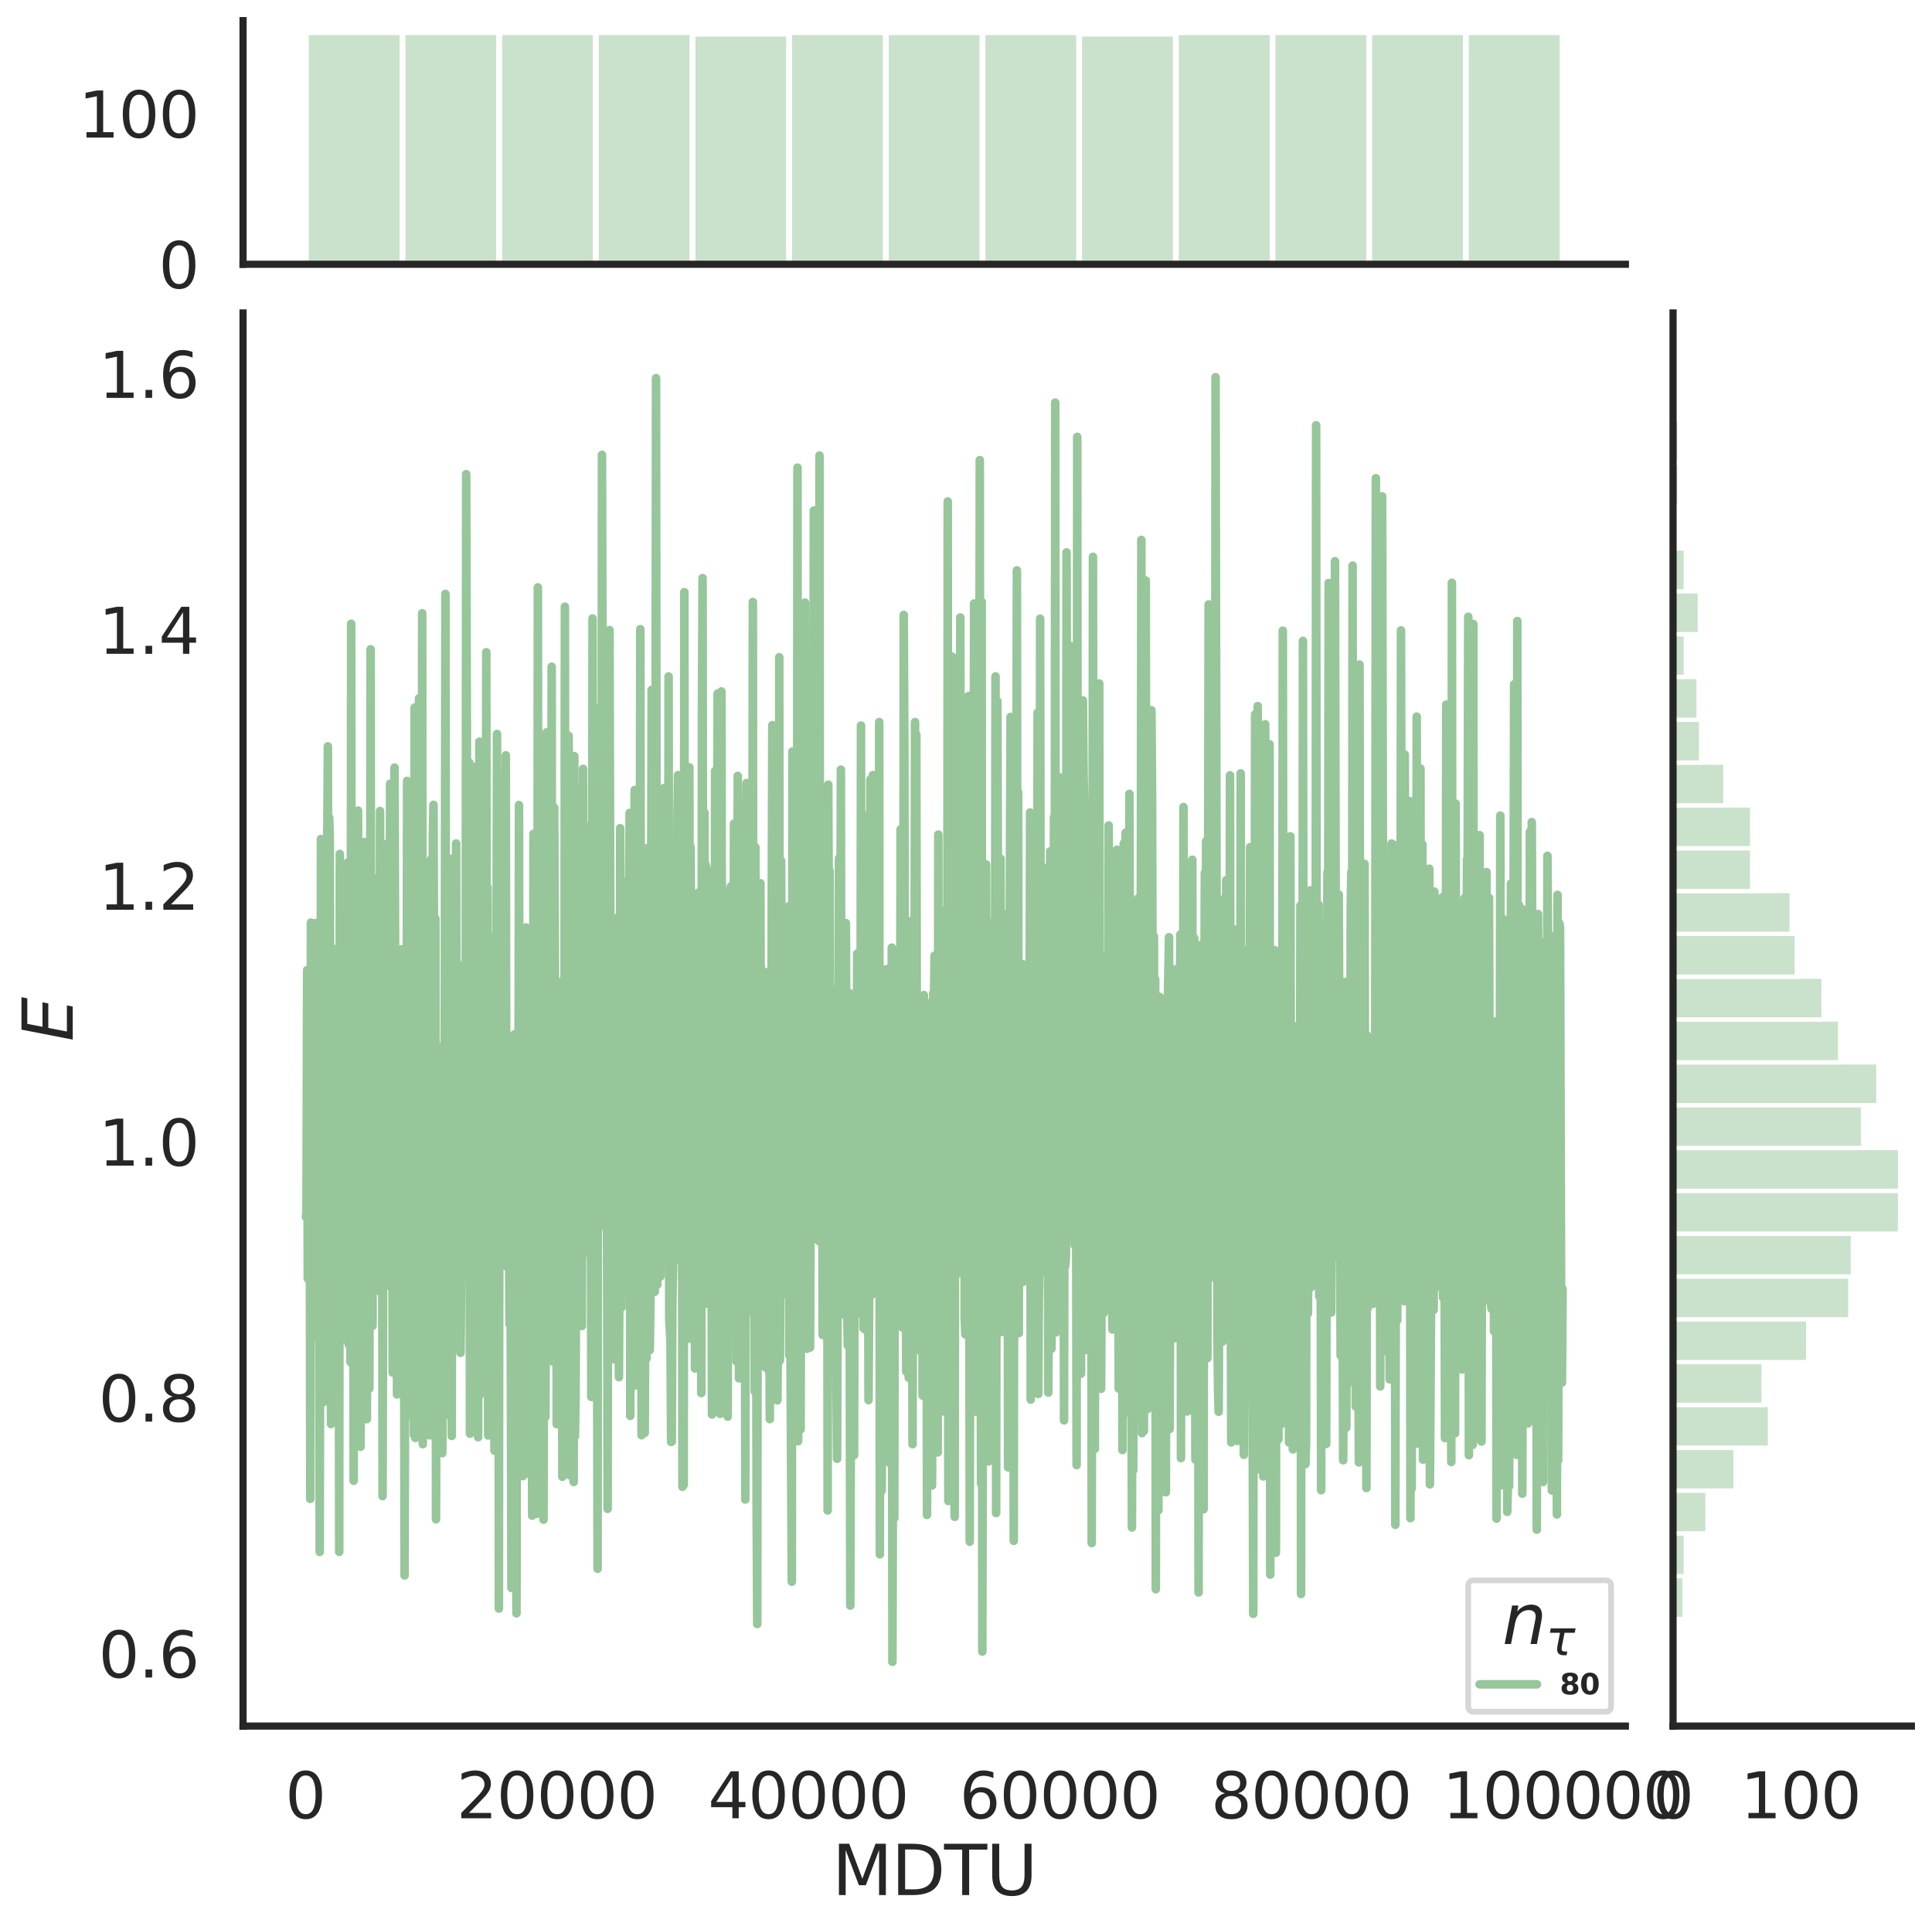 <?xml version="1.0" encoding="utf-8" standalone="no"?>
<!DOCTYPE svg PUBLIC "-//W3C//DTD SVG 1.1//EN"
  "http://www.w3.org/Graphics/SVG/1.1/DTD/svg11.dtd">
<svg height="674.159pt" version="1.1" viewBox="0 0 674.984 674.159" width="674.984pt" xmlns="http://www.w3.org/2000/svg" xmlns:xlink="http://www.w3.org/1999/xlink">
 <defs>
  <style type="text/css">*{stroke-linecap:butt;stroke-linejoin:round;}</style>
 </defs>
 <g id="figure_1">
  <g id="patch_1">
   <path d="M 0 674.159 
L 674.984 674.159 
L 674.984 0 
L 0 0 
z
" style="fill:#ffffff;"/>
  </g>
  <g id="axes_1">
   <g id="patch_2">
    <path d="M 84.914 602.94 
L 567.864 602.94 
L 567.864 109.327 
L 84.914 109.327 
z
" style="fill:none;"/>
   </g>
   <g id="matplotlib.axis_1">
    <g id="xtick_1">
     <g id="text_1">
      <!-- 0 -->
      <g style="fill:#262626;" transform="translate(99.648 635.157)scale(0.22 -0.22)">
       <defs>
        <path d="M 2034 4250 
Q 1547 4250 1301 3770 
Q 1056 3291 1056 2328 
Q 1056 1369 1301 889 
Q 1547 409 2034 409 
Q 2525 409 2770 889 
Q 3016 1369 3016 2328 
Q 3016 3291 2770 3770 
Q 2525 4250 2034 4250 
z
M 2034 4750 
Q 2819 4750 3233 4129 
Q 3647 3509 3647 2328 
Q 3647 1150 3233 529 
Q 2819 -91 2034 -91 
Q 1250 -91 836 529 
Q 422 1150 422 2328 
Q 422 3509 836 4129 
Q 1250 4750 2034 4750 
z
" id="DejaVuSans-30" transform="scale(0.016)"/>
       </defs>
       <use xlink:href="#DejaVuSans-30"/>
      </g>
     </g>
    </g>
    <g id="xtick_2">
     <g id="text_2">
      <!-- 20000 -->
      <g style="fill:#262626;" transform="translate(159.506 635.157)scale(0.22 -0.22)">
       <defs>
        <path d="M 1228 531 
L 3431 531 
L 3431 0 
L 469 0 
L 469 531 
Q 828 903 1448 1529 
Q 2069 2156 2228 2338 
Q 2531 2678 2651 2914 
Q 2772 3150 2772 3378 
Q 2772 3750 2511 3984 
Q 2250 4219 1831 4219 
Q 1534 4219 1204 4116 
Q 875 4013 500 3803 
L 500 4441 
Q 881 4594 1212 4672 
Q 1544 4750 1819 4750 
Q 2544 4750 2975 4387 
Q 3406 4025 3406 3419 
Q 3406 3131 3298 2873 
Q 3191 2616 2906 2266 
Q 2828 2175 2409 1742 
Q 1991 1309 1228 531 
z
" id="DejaVuSans-32" transform="scale(0.016)"/>
       </defs>
       <use xlink:href="#DejaVuSans-32"/>
       <use x="63.623" xlink:href="#DejaVuSans-30"/>
       <use x="127.246" xlink:href="#DejaVuSans-30"/>
       <use x="190.869" xlink:href="#DejaVuSans-30"/>
       <use x="254.492" xlink:href="#DejaVuSans-30"/>
      </g>
     </g>
    </g>
    <g id="xtick_3">
     <g id="text_3">
      <!-- 40000 -->
      <g style="fill:#262626;" transform="translate(247.359 635.157)scale(0.22 -0.22)">
       <defs>
        <path d="M 2419 4116 
L 825 1625 
L 2419 1625 
L 2419 4116 
z
M 2253 4666 
L 3047 4666 
L 3047 1625 
L 3713 1625 
L 3713 1100 
L 3047 1100 
L 3047 0 
L 2419 0 
L 2419 1100 
L 313 1100 
L 313 1709 
L 2253 4666 
z
" id="DejaVuSans-34" transform="scale(0.016)"/>
       </defs>
       <use xlink:href="#DejaVuSans-34"/>
       <use x="63.623" xlink:href="#DejaVuSans-30"/>
       <use x="127.246" xlink:href="#DejaVuSans-30"/>
       <use x="190.869" xlink:href="#DejaVuSans-30"/>
       <use x="254.492" xlink:href="#DejaVuSans-30"/>
      </g>
     </g>
    </g>
    <g id="xtick_4">
     <g id="text_4">
      <!-- 60000 -->
      <g style="fill:#262626;" transform="translate(335.212 635.157)scale(0.22 -0.22)">
       <defs>
        <path d="M 2113 2584 
Q 1688 2584 1439 2293 
Q 1191 2003 1191 1497 
Q 1191 994 1439 701 
Q 1688 409 2113 409 
Q 2538 409 2786 701 
Q 3034 994 3034 1497 
Q 3034 2003 2786 2293 
Q 2538 2584 2113 2584 
z
M 3366 4563 
L 3366 3988 
Q 3128 4100 2886 4159 
Q 2644 4219 2406 4219 
Q 1781 4219 1451 3797 
Q 1122 3375 1075 2522 
Q 1259 2794 1537 2939 
Q 1816 3084 2150 3084 
Q 2853 3084 3261 2657 
Q 3669 2231 3669 1497 
Q 3669 778 3244 343 
Q 2819 -91 2113 -91 
Q 1303 -91 875 529 
Q 447 1150 447 2328 
Q 447 3434 972 4092 
Q 1497 4750 2381 4750 
Q 2619 4750 2861 4703 
Q 3103 4656 3366 4563 
z
" id="DejaVuSans-36" transform="scale(0.016)"/>
       </defs>
       <use xlink:href="#DejaVuSans-36"/>
       <use x="63.623" xlink:href="#DejaVuSans-30"/>
       <use x="127.246" xlink:href="#DejaVuSans-30"/>
       <use x="190.869" xlink:href="#DejaVuSans-30"/>
       <use x="254.492" xlink:href="#DejaVuSans-30"/>
      </g>
     </g>
    </g>
    <g id="xtick_5">
     <g id="text_5">
      <!-- 80000 -->
      <g style="fill:#262626;" transform="translate(423.065 635.157)scale(0.22 -0.22)">
       <defs>
        <path d="M 2034 2216 
Q 1584 2216 1326 1975 
Q 1069 1734 1069 1313 
Q 1069 891 1326 650 
Q 1584 409 2034 409 
Q 2484 409 2743 651 
Q 3003 894 3003 1313 
Q 3003 1734 2745 1975 
Q 2488 2216 2034 2216 
z
M 1403 2484 
Q 997 2584 770 2862 
Q 544 3141 544 3541 
Q 544 4100 942 4425 
Q 1341 4750 2034 4750 
Q 2731 4750 3128 4425 
Q 3525 4100 3525 3541 
Q 3525 3141 3298 2862 
Q 3072 2584 2669 2484 
Q 3125 2378 3379 2068 
Q 3634 1759 3634 1313 
Q 3634 634 3220 271 
Q 2806 -91 2034 -91 
Q 1263 -91 848 271 
Q 434 634 434 1313 
Q 434 1759 690 2068 
Q 947 2378 1403 2484 
z
M 1172 3481 
Q 1172 3119 1398 2916 
Q 1625 2713 2034 2713 
Q 2441 2713 2670 2916 
Q 2900 3119 2900 3481 
Q 2900 3844 2670 4047 
Q 2441 4250 2034 4250 
Q 1625 4250 1398 4047 
Q 1172 3844 1172 3481 
z
" id="DejaVuSans-38" transform="scale(0.016)"/>
       </defs>
       <use xlink:href="#DejaVuSans-38"/>
       <use x="63.623" xlink:href="#DejaVuSans-30"/>
       <use x="127.246" xlink:href="#DejaVuSans-30"/>
       <use x="190.869" xlink:href="#DejaVuSans-30"/>
       <use x="254.492" xlink:href="#DejaVuSans-30"/>
      </g>
     </g>
    </g>
    <g id="xtick_6">
     <g id="text_6">
      <!-- 100000 -->
      <g style="fill:#262626;" transform="translate(503.919 635.157)scale(0.22 -0.22)">
       <defs>
        <path d="M 794 531 
L 1825 531 
L 1825 4091 
L 703 3866 
L 703 4441 
L 1819 4666 
L 2450 4666 
L 2450 531 
L 3481 531 
L 3481 0 
L 794 0 
L 794 531 
z
" id="DejaVuSans-31" transform="scale(0.016)"/>
       </defs>
       <use xlink:href="#DejaVuSans-31"/>
       <use x="63.623" xlink:href="#DejaVuSans-30"/>
       <use x="127.246" xlink:href="#DejaVuSans-30"/>
       <use x="190.869" xlink:href="#DejaVuSans-30"/>
       <use x="254.492" xlink:href="#DejaVuSans-30"/>
       <use x="318.115" xlink:href="#DejaVuSans-30"/>
      </g>
     </g>
    </g>
    <g id="text_7">
     <!-- MDTU -->
     <g style="fill:#262626;" transform="translate(290.683 661.968)scale(0.24 -0.24)">
      <defs>
       <path d="M 628 4666 
L 1569 4666 
L 2759 1491 
L 3956 4666 
L 4897 4666 
L 4897 0 
L 4281 0 
L 4281 4097 
L 3078 897 
L 2444 897 
L 1241 4097 
L 1241 0 
L 628 0 
L 628 4666 
z
" id="DejaVuSans-4d" transform="scale(0.016)"/>
       <path d="M 1259 4147 
L 1259 519 
L 2022 519 
Q 2988 519 3436 956 
Q 3884 1394 3884 2338 
Q 3884 3275 3436 3711 
Q 2988 4147 2022 4147 
L 1259 4147 
z
M 628 4666 
L 1925 4666 
Q 3281 4666 3915 4102 
Q 4550 3538 4550 2338 
Q 4550 1131 3912 565 
Q 3275 0 1925 0 
L 628 0 
L 628 4666 
z
" id="DejaVuSans-44" transform="scale(0.016)"/>
       <path d="M -19 4666 
L 3928 4666 
L 3928 4134 
L 2272 4134 
L 2272 0 
L 1638 0 
L 1638 4134 
L -19 4134 
L -19 4666 
z
" id="DejaVuSans-54" transform="scale(0.016)"/>
       <path d="M 556 4666 
L 1191 4666 
L 1191 1831 
Q 1191 1081 1462 751 
Q 1734 422 2344 422 
Q 2950 422 3222 751 
Q 3494 1081 3494 1831 
L 3494 4666 
L 4128 4666 
L 4128 1753 
Q 4128 841 3676 375 
Q 3225 -91 2344 -91 
Q 1459 -91 1007 375 
Q 556 841 556 1753 
L 556 4666 
z
" id="DejaVuSans-55" transform="scale(0.016)"/>
      </defs>
      <use xlink:href="#DejaVuSans-4d"/>
      <use x="86.279" xlink:href="#DejaVuSans-44"/>
      <use x="163.281" xlink:href="#DejaVuSans-54"/>
      <use x="224.365" xlink:href="#DejaVuSans-55"/>
     </g>
    </g>
   </g>
   <g id="matplotlib.axis_2">
    <g id="ytick_1">
     <g id="text_8">
      <!-- 0.6 -->
      <g style="fill:#262626;" transform="translate(34.428 585.978)scale(0.22 -0.22)">
       <defs>
        <path d="M 684 794 
L 1344 794 
L 1344 0 
L 684 0 
L 684 794 
z
" id="DejaVuSans-2e" transform="scale(0.016)"/>
       </defs>
       <use xlink:href="#DejaVuSans-30"/>
       <use x="63.623" xlink:href="#DejaVuSans-2e"/>
       <use x="95.41" xlink:href="#DejaVuSans-36"/>
      </g>
     </g>
    </g>
    <g id="ytick_2">
     <g id="text_9">
      <!-- 0.8 -->
      <g style="fill:#262626;" transform="translate(34.428 496.58)scale(0.22 -0.22)">
       <use xlink:href="#DejaVuSans-30"/>
       <use x="63.623" xlink:href="#DejaVuSans-2e"/>
       <use x="95.41" xlink:href="#DejaVuSans-38"/>
      </g>
     </g>
    </g>
    <g id="ytick_3">
     <g id="text_10">
      <!-- 1.0 -->
      <g style="fill:#262626;" transform="translate(34.428 407.182)scale(0.22 -0.22)">
       <use xlink:href="#DejaVuSans-31"/>
       <use x="63.623" xlink:href="#DejaVuSans-2e"/>
       <use x="95.41" xlink:href="#DejaVuSans-30"/>
      </g>
     </g>
    </g>
    <g id="ytick_4">
     <g id="text_11">
      <!-- 1.2 -->
      <g style="fill:#262626;" transform="translate(34.428 317.783)scale(0.22 -0.22)">
       <use xlink:href="#DejaVuSans-31"/>
       <use x="63.623" xlink:href="#DejaVuSans-2e"/>
       <use x="95.41" xlink:href="#DejaVuSans-32"/>
      </g>
     </g>
    </g>
    <g id="ytick_5">
     <g id="text_12">
      <!-- 1.4 -->
      <g style="fill:#262626;" transform="translate(34.428 228.385)scale(0.22 -0.22)">
       <use xlink:href="#DejaVuSans-31"/>
       <use x="63.623" xlink:href="#DejaVuSans-2e"/>
       <use x="95.41" xlink:href="#DejaVuSans-34"/>
      </g>
     </g>
    </g>
    <g id="ytick_6">
     <g id="text_13">
      <!-- 1.6 -->
      <g style="fill:#262626;" transform="translate(34.428 138.987)scale(0.22 -0.22)">
       <use xlink:href="#DejaVuSans-31"/>
       <use x="63.623" xlink:href="#DejaVuSans-2e"/>
       <use x="95.41" xlink:href="#DejaVuSans-36"/>
      </g>
     </g>
    </g>
    <g id="text_14">
     <!-- $E$ -->
     <g style="fill:#262626;" transform="translate(25.436 363.813)rotate(-90)scale(0.24 -0.24)">
      <defs>
       <path d="M 1081 4666 
L 4031 4666 
L 3928 4134 
L 1606 4134 
L 1338 2753 
L 3566 2753 
L 3463 2222 
L 1234 2222 
L 909 531 
L 3284 531 
L 3181 0 
L 172 0 
L 1081 4666 
z
" id="DejaVuSans-Oblique-45" transform="scale(0.016)"/>
      </defs>
      <use transform="translate(0 0.094)" xlink:href="#DejaVuSans-Oblique-45"/>
     </g>
    </g>
   </g>
   <g id="line2d_1">
    <path clip-path="url(#p0e2cdcb3ed)" d="M 106.867 425.033 
L 107.086 423.749 
L 107.306 338.872 
L 107.526 446.632 
L 107.965 343.152 
L 108.184 378.968 
L 108.404 523.582 
L 108.624 322.29 
L 108.843 437.184 
L 109.063 363.847 
L 109.283 346.165 
L 109.722 457.72 
L 109.941 451.064 
L 110.161 322.468 
L 110.6 429.843 
L 111.04 467.464 
L 111.259 389.557 
L 111.479 413.693 
L 111.699 542.097 
L 112.138 293.074 
L 112.357 345.675 
L 112.577 323.265 
L 112.797 355.746 
L 113.016 306.993 
L 113.236 489.643 
L 113.456 297.191 
L 113.675 434.89 
L 113.895 380.963 
L 114.114 381.78 
L 114.334 294.916 
L 114.554 260.718 
L 114.773 430.031 
L 114.993 285.528 
L 115.213 292.347 
L 115.652 497.449 
L 116.091 331.206 
L 116.311 363.889 
L 116.53 364.499 
L 116.75 453.493 
L 116.97 367.222 
L 117.189 446.536 
L 117.409 336.846 
L 117.629 476.512 
L 117.848 368.262 
L 118.068 450.538 
L 118.288 352.078 
L 118.507 542.08 
L 118.727 298.296 
L 119.166 410.422 
L 119.386 404.761 
L 119.605 464.206 
L 119.825 381.735 
L 120.045 395.882 
L 120.264 451.046 
L 120.484 379.611 
L 120.703 467.812 
L 120.923 446.154 
L 121.143 315.094 
L 121.362 444.757 
L 121.582 301.223 
L 121.802 469.61 
L 122.241 374.227 
L 122.461 475.804 
L 122.68 217.897 
L 122.9 410.074 
L 123.119 383.606 
L 123.339 383.408 
L 123.559 517.238 
L 123.998 295.452 
L 124.218 467.145 
L 124.657 349.052 
L 124.876 298.579 
L 125.096 283.156 
L 125.316 421.663 
L 125.535 334.943 
L 125.755 385.36 
L 125.975 505.37 
L 126.194 446.956 
L 126.414 483.999 
L 126.634 452.787 
L 126.853 381.647 
L 127.073 407.682 
L 127.292 294.118 
L 127.512 439.44 
L 127.951 329.14 
L 128.171 495.72 
L 128.391 395.332 
L 128.61 356.808 
L 128.83 397.576 
L 129.049 485.053 
L 129.489 226.81 
L 129.708 418.056 
L 129.928 405.439 
L 130.148 463.138 
L 130.367 319.727 
L 130.587 320.798 
L 130.807 398.791 
L 131.026 388.551 
L 131.246 443.973 
L 131.465 441.031 
L 131.685 306.798 
L 131.905 416.28 
L 132.124 433.266 
L 132.344 417.739 
L 132.564 450.971 
L 132.783 283.286 
L 133.003 443.072 
L 133.222 336.934 
L 133.442 358.303 
L 133.662 522.602 
L 133.881 428.936 
L 134.321 351.382 
L 134.54 294.886 
L 134.98 438.445 
L 135.199 431.728 
L 135.419 338.577 
L 135.638 403.216 
L 135.858 355.415 
L 136.078 363.062 
L 136.297 273.773 
L 136.517 449.47 
L 136.956 293.989 
L 137.176 479.47 
L 137.615 314.061 
L 137.835 268.134 
L 138.274 413.235 
L 138.494 378.666 
L 138.713 487.109 
L 139.153 337.12 
L 139.372 413.89 
L 139.592 432.666 
L 140.031 341.646 
L 140.251 331.614 
L 140.47 426.251 
L 140.69 404.269 
L 140.91 350.589 
L 141.129 426.398 
L 141.349 550.324 
L 141.788 378.157 
L 142.008 438.944 
L 142.227 272.776 
L 142.447 494.397 
L 142.667 406.921 
L 143.106 331.368 
L 143.326 482.332 
L 143.765 309.55 
L 143.984 383.324 
L 144.424 430.739 
L 144.643 501.272 
L 144.863 247.17 
L 145.083 502.291 
L 145.302 325.777 
L 145.522 339.555 
L 145.742 401.162 
L 146.4 243.945 
L 146.62 403.221 
L 146.84 328.805 
L 147.279 475.187 
L 147.499 214.222 
L 147.718 504.48 
L 147.938 302.108 
L 148.157 314.502 
L 148.597 414.31 
L 148.816 418.771 
L 149.036 373.912 
L 149.256 458.804 
L 149.475 376.004 
L 149.695 356.935 
L 149.915 383.457 
L 150.134 501.378 
L 150.354 347.309 
L 150.573 300.143 
L 150.793 443.323 
L 151.013 476.891 
L 151.232 291.819 
L 151.452 281.138 
L 151.672 344.258 
L 151.891 456.612 
L 152.111 320.946 
L 152.331 530.719 
L 152.77 370.451 
L 152.989 389.602 
L 153.429 501.56 
L 153.868 365.761 
L 154.088 474.886 
L 154.307 387.665 
L 154.527 507.607 
L 154.966 401.502 
L 155.186 441.04 
L 155.405 356.5 
L 155.625 207.474 
L 155.845 424.858 
L 156.064 407.403 
L 156.284 419.892 
L 156.504 352.074 
L 156.723 366.782 
L 156.943 394.232 
L 157.162 494.536 
L 157.382 424.22 
L 157.602 300.014 
L 157.821 501.583 
L 158.041 320.847 
L 158.261 426.086 
L 158.48 407.91 
L 158.7 327.743 
L 158.919 356.443 
L 159.139 453.682 
L 159.359 294.661 
L 159.578 416.768 
L 159.798 402.158 
L 160.018 453.826 
L 160.237 370.175 
L 160.457 337.071 
L 160.677 463.462 
L 160.896 472.581 
L 161.335 423.643 
L 161.555 384.935 
L 161.775 402.841 
L 161.994 391.676 
L 162.214 397.726 
L 162.434 408.913 
L 162.653 412.677 
L 162.873 165.635 
L 163.312 337.662 
L 163.532 314.148 
L 163.751 366.522 
L 163.971 266.391 
L 164.191 500.816 
L 164.41 472.095 
L 164.63 417.97 
L 164.85 429.309 
L 165.069 476.491 
L 165.289 348.264 
L 165.508 347.436 
L 165.728 471.828 
L 166.167 356.263 
L 166.387 397.333 
L 166.607 352.344 
L 166.826 267.423 
L 167.046 502.028 
L 167.266 408.654 
L 167.485 259.09 
L 167.705 487.154 
L 167.924 359.976 
L 168.144 471.782 
L 168.364 377.831 
L 168.583 438.2 
L 169.023 370.804 
L 169.242 437.909 
L 169.462 288.488 
L 169.681 340.865 
L 169.901 227.831 
L 170.121 461.89 
L 170.34 309.905 
L 170.56 501.431 
L 170.78 391.494 
L 170.999 412.25 
L 171.219 327.081 
L 171.439 375.895 
L 171.658 328.198 
L 172.097 460.693 
L 172.317 336.617 
L 172.756 506.714 
L 172.976 359.429 
L 173.196 500.416 
L 173.635 256.389 
L 173.854 427.138 
L 174.074 333.29 
L 174.294 561.896 
L 174.513 360.376 
L 174.733 370.507 
L 174.953 271.955 
L 175.172 366.218 
L 175.392 380.35 
L 175.612 437.552 
L 175.831 386.681 
L 176.051 388.094 
L 176.27 368.455 
L 176.49 330.251 
L 176.71 263.84 
L 176.929 442.385 
L 177.149 375.918 
L 177.369 389.393 
L 177.588 422.266 
L 177.808 429.283 
L 178.027 462.508 
L 178.247 428.813 
L 178.467 474.848 
L 178.686 554.688 
L 178.906 365.096 
L 179.126 458.003 
L 179.345 470.862 
L 179.565 435.385 
L 179.785 361.264 
L 180.004 362.527 
L 180.443 563.546 
L 180.663 411.048 
L 180.883 376.299 
L 181.102 423.105 
L 181.322 281.208 
L 181.542 405.502 
L 181.981 376.969 
L 182.2 402.018 
L 182.42 444.866 
L 182.64 515.63 
L 182.859 332.563 
L 183.299 481.893 
L 183.738 323.971 
L 184.177 476.492 
L 184.397 402.703 
L 184.616 406.301 
L 184.836 336.555 
L 185.056 514.989 
L 185.275 327.66 
L 185.495 424.964 
L 185.715 423.783 
L 185.934 529.424 
L 186.154 506.269 
L 186.374 291.278 
L 186.593 437.298 
L 187.032 402.483 
L 187.252 309.147 
L 187.472 528.822 
L 187.691 441.906 
L 187.911 205.187 
L 188.131 366.294 
L 188.35 357.562 
L 188.57 292.451 
L 188.789 465.59 
L 189.009 471.924 
L 189.229 399.315 
L 189.448 480.068 
L 189.668 357.286 
L 189.888 530.839 
L 190.327 352.67 
L 190.547 494.974 
L 190.766 427.985 
L 190.986 255.821 
L 191.205 372.223 
L 191.645 400.376 
L 192.084 446.72 
L 192.304 434.427 
L 192.523 397.236 
L 192.743 232.9 
L 192.962 475.551 
L 193.182 372.113 
L 193.402 433.389 
L 193.621 282.106 
L 193.841 330.757 
L 194.061 413.477 
L 194.28 356.176 
L 194.5 497.447 
L 194.72 433.713 
L 194.939 461.239 
L 195.159 381.526 
L 195.378 374.262 
L 195.598 382.038 
L 195.818 360.419 
L 196.037 441.563 
L 196.257 393.503 
L 196.477 515.848 
L 196.696 342.517 
L 196.916 491.323 
L 197.135 478.264 
L 197.355 211.936 
L 197.575 455.734 
L 197.794 393.106 
L 198.014 467.633 
L 198.234 494.819 
L 198.673 256.995 
L 198.893 318.334 
L 199.112 515.361 
L 199.332 324.878 
L 199.551 291.617 
L 199.771 426.76 
L 199.991 312.095 
L 200.21 462.893 
L 200.43 517.661 
L 200.65 264.127 
L 200.869 501.672 
L 201.089 487.742 
L 201.309 427.832 
L 201.528 462.514 
L 201.748 453.4 
L 201.967 449.049 
L 202.187 275.281 
L 202.407 462.473 
L 202.626 428.61 
L 202.846 336.169 
L 203.285 463.198 
L 203.724 268.574 
L 203.944 422.106 
L 204.164 300.68 
L 204.383 399.731 
L 204.603 366.525 
L 204.823 357.125 
L 205.042 437.573 
L 205.262 294.999 
L 205.482 381.648 
L 205.701 355.59 
L 205.921 288.618 
L 206.14 342.919 
L 206.36 311.903 
L 206.58 487.96 
L 206.799 383.997 
L 207.019 216.056 
L 207.239 473.562 
L 207.458 412.69 
L 207.678 252.782 
L 208.117 410.608 
L 208.337 414.847 
L 208.556 432.125 
L 208.776 547.996 
L 208.996 247.26 
L 209.215 370.921 
L 209.435 423.023 
L 209.655 348.247 
L 209.874 416.899 
L 210.094 428.278 
L 210.313 158.894 
L 210.753 331.338 
L 210.972 367.171 
L 211.192 426.159 
L 211.412 423.112 
L 211.631 270.684 
L 211.851 376.061 
L 212.07 413.765 
L 212.29 527.058 
L 212.51 338.714 
L 212.729 364.873 
L 212.949 220.1 
L 213.388 391.347 
L 213.608 357.849 
L 213.828 415.779 
L 214.047 388.104 
L 214.267 421.212 
L 214.486 474.773 
L 214.706 334.714 
L 214.926 426.834 
L 215.145 463.113 
L 215.365 420.512 
L 215.585 413.534 
L 216.024 320.284 
L 216.243 481.06 
L 216.463 432.503 
L 216.683 289.301 
L 216.902 422.219 
L 217.122 456.681 
L 217.342 363.165 
L 217.561 409.957 
L 217.781 307.988 
L 218.001 393.219 
L 218.22 385.846 
L 218.44 449.419 
L 218.659 379.759 
L 218.879 437.546 
L 219.099 437.32 
L 219.977 283.993 
L 220.197 494.596 
L 220.417 307.255 
L 220.636 341.092 
L 220.856 467.397 
L 221.075 361.079 
L 221.295 365.283 
L 221.515 392.482 
L 221.734 275.975 
L 221.954 423.212 
L 222.174 483.933 
L 222.393 318.626 
L 222.613 328.081 
L 222.832 451.006 
L 223.052 296.24 
L 223.272 463.017 
L 223.711 219.759 
L 224.15 501.35 
L 224.37 438.612 
L 224.59 418.967 
L 224.809 334.457 
L 225.248 500.535 
L 225.468 450.075 
L 225.688 454.396 
L 225.907 474.434 
L 226.127 416.86 
L 226.347 296.218 
L 226.566 318.996 
L 226.786 447.053 
L 227.005 471.614 
L 227.225 456.011 
L 227.664 241.022 
L 227.884 397.423 
L 228.104 397.635 
L 228.323 432.77 
L 228.543 415.558 
L 228.763 451.219 
L 228.982 327.2 
L 229.202 132.091 
L 229.421 355.451 
L 229.641 448.744 
L 229.861 372.915 
L 230.08 429.129 
L 230.3 409.565 
L 230.52 435.611 
L 230.739 445.872 
L 231.178 410.866 
L 231.398 353.551 
L 231.618 439.607 
L 231.837 309.251 
L 232.057 275.235 
L 232.277 385.437 
L 232.496 410.557 
L 232.716 382.96 
L 232.936 303.424 
L 233.375 386.557 
L 233.594 236.279 
L 233.814 460.654 
L 234.253 468.856 
L 234.473 503.687 
L 234.693 503.546 
L 234.912 454.19 
L 235.352 432.668 
L 235.571 404.968 
L 235.791 318.365 
L 236.01 440.127 
L 236.23 336.002 
L 236.45 388.781 
L 236.669 287.017 
L 236.889 270.741 
L 237.109 388.686 
L 237.328 377.592 
L 237.548 411.185 
L 237.767 398.649 
L 237.987 394.623 
L 238.207 315.115 
L 238.426 519.349 
L 238.646 401.255 
L 238.866 518.7 
L 239.085 206.839 
L 239.305 416.104 
L 239.525 427.533 
L 239.744 373.175 
L 239.964 390.943 
L 240.183 350.385 
L 240.403 372.127 
L 240.623 467.61 
L 240.842 268.032 
L 241.062 389.092 
L 241.282 295.83 
L 241.501 345.111 
L 241.721 430.196 
L 241.94 441.011 
L 242.16 355.711 
L 242.38 434.486 
L 242.599 374.333 
L 242.819 478.044 
L 243.039 458.325 
L 243.258 352.355 
L 243.478 323.463 
L 243.698 443.847 
L 244.137 311.727 
L 244.576 460.828 
L 244.796 358.917 
L 245.015 486.618 
L 245.235 249.162 
L 245.455 201.933 
L 245.674 376.5 
L 245.894 401.438 
L 246.113 283.856 
L 246.333 455.482 
L 246.553 302.159 
L 246.772 359.348 
L 246.992 319.319 
L 247.212 308.367 
L 247.431 410.281 
L 247.651 344.743 
L 247.871 422.36 
L 248.31 304.219 
L 248.749 494.106 
L 248.969 338.326 
L 249.188 358.993 
L 249.408 466.637 
L 249.628 456.391 
L 249.847 269.275 
L 250.067 381.286 
L 250.287 322.4 
L 250.506 312.542 
L 250.726 242.241 
L 250.945 289.602 
L 251.165 466.652 
L 251.385 445.631 
L 251.604 493.883 
L 251.824 295.895 
L 252.044 241.522 
L 252.263 372.665 
L 252.483 399.664 
L 252.702 382.52 
L 252.922 460.823 
L 253.142 360.7 
L 253.361 349.902 
L 253.581 432.371 
L 253.801 471.799 
L 254.02 442.836 
L 254.24 494.848 
L 254.46 348.428 
L 254.679 311.035 
L 254.899 452.837 
L 255.338 309.623 
L 255.558 333.194 
L 255.997 437.087 
L 256.217 401.639 
L 256.436 287.709 
L 256.656 313.11 
L 256.875 415.922 
L 257.095 372.613 
L 257.315 475.57 
L 257.754 271.044 
L 258.193 481.477 
L 258.413 462.635 
L 258.633 480.336 
L 259.072 345.394 
L 259.291 462.809 
L 259.511 341.941 
L 259.731 384.678 
L 259.95 402.126 
L 260.17 366.088 
L 260.39 523.787 
L 260.609 321.662 
L 260.829 273.528 
L 261.048 434.117 
L 261.268 426.458 
L 261.488 346.9 
L 261.707 355.932 
L 261.927 394.929 
L 262.147 383.919 
L 262.366 458.257 
L 262.586 379.095 
L 262.806 357.302 
L 263.025 210.298 
L 263.245 435.719 
L 263.464 387.103 
L 263.684 486.009 
L 263.904 295.941 
L 264.343 526.051 
L 264.563 567.283 
L 264.782 353.791 
L 265.002 374.431 
L 265.221 418.632 
L 265.441 422.403 
L 265.661 308.533 
L 265.88 394.044 
L 266.1 384.404 
L 266.32 356.162 
L 266.539 382.606 
L 266.759 391.423 
L 266.979 339.382 
L 267.418 477.606 
L 267.637 380.003 
L 267.857 458.39 
L 268.077 455.351 
L 268.296 464.077 
L 268.516 478.756 
L 268.736 436.242 
L 268.955 495.73 
L 269.175 434.98 
L 269.395 467.699 
L 269.614 319.813 
L 269.834 253.327 
L 270.053 447.776 
L 270.273 485.897 
L 270.493 358.917 
L 270.712 358.517 
L 270.932 257.368 
L 271.152 334.894 
L 271.371 361.193 
L 271.591 489.177 
L 272.03 444.146 
L 272.25 229.588 
L 272.469 475.243 
L 272.689 435.213 
L 272.909 300.666 
L 273.128 383.88 
L 273.348 407.172 
L 273.568 353.516 
L 273.787 445.871 
L 274.007 424.915 
L 274.226 430.484 
L 274.446 452.031 
L 274.666 364.032 
L 274.885 385.098 
L 275.105 330.252 
L 275.325 444.109 
L 275.544 316.587 
L 275.764 473.43 
L 275.983 357.939 
L 276.203 479.973 
L 276.642 552.513 
L 276.862 262.512 
L 277.082 377.198 
L 277.301 423.876 
L 277.521 356.74 
L 277.741 428.006 
L 277.96 347.185 
L 278.18 344.965 
L 278.399 384.741 
L 278.619 163.341 
L 278.839 503.439 
L 279.058 342.53 
L 279.278 459.986 
L 279.498 283.759 
L 279.717 499.257 
L 279.937 399.203 
L 280.156 445.515 
L 280.376 453.795 
L 280.815 319.507 
L 281.035 316.473 
L 281.255 210.505 
L 281.474 392.518 
L 281.694 423.8 
L 281.914 471.138 
L 282.133 405.821 
L 282.353 289.058 
L 282.572 433.667 
L 282.792 382.479 
L 283.012 470.726 
L 283.231 411.608 
L 283.451 419.776 
L 283.671 387.817 
L 283.89 409.2 
L 284.11 410.218 
L 284.33 178.339 
L 284.549 418.2 
L 284.769 353.588 
L 284.988 425.637 
L 285.208 179.359 
L 285.428 390.196 
L 285.647 297.333 
L 285.867 418.767 
L 286.087 433.53 
L 286.306 159.147 
L 286.526 407.533 
L 286.745 415.505 
L 287.185 350.059 
L 287.404 466.322 
L 287.844 326.378 
L 288.063 453.454 
L 288.283 404.8 
L 288.503 308.385 
L 288.722 344.708 
L 288.942 341.638 
L 289.161 527.618 
L 289.381 274.09 
L 289.601 332.791 
L 289.82 304.138 
L 290.04 432.263 
L 290.26 460.553 
L 290.479 345.579 
L 290.699 422.632 
L 291.138 428.777 
L 291.358 363.913 
L 292.017 424.778 
L 292.236 484.388 
L 292.456 509.58 
L 293.115 299.831 
L 293.334 399.397 
L 293.554 366.739 
L 293.774 268.848 
L 293.993 430.585 
L 294.213 323.119 
L 294.433 368.634 
L 294.652 381.038 
L 294.872 459.205 
L 295.091 453.888 
L 295.311 436.823 
L 295.531 322.459 
L 295.97 454.404 
L 296.19 469.986 
L 296.409 368.1 
L 296.629 346.808 
L 297.068 560.851 
L 297.507 417.593 
L 297.727 444.571 
L 297.947 387.024 
L 298.386 508.317 
L 298.606 407.878 
L 298.825 447.299 
L 299.045 456.445 
L 299.484 333.118 
L 299.923 435.666 
L 300.143 357.973 
L 300.363 458.748 
L 300.582 418.665 
L 300.802 253.467 
L 301.022 452.768 
L 301.461 284.518 
L 301.68 463.984 
L 301.9 424.755 
L 302.12 323.336 
L 302.339 464.487 
L 302.559 419.808 
L 302.779 409.756 
L 302.998 425.324 
L 303.218 402.33 
L 303.438 489.069 
L 303.657 452.679 
L 304.096 272.283 
L 304.536 452.291 
L 304.755 294.772 
L 304.975 270.75 
L 305.195 435.485 
L 305.414 359.294 
L 305.634 438.06 
L 305.853 307.238 
L 306.073 315.15 
L 306.293 299.813 
L 306.512 437.431 
L 306.732 448.214 
L 306.952 413.835 
L 307.171 252.22 
L 307.391 542.956 
L 307.611 393.65 
L 307.83 382.542 
L 308.05 520.673 
L 308.269 396.47 
L 308.489 474.683 
L 308.709 501.463 
L 308.928 370.213 
L 309.148 463.877 
L 309.368 346.723 
L 309.587 382.005 
L 309.807 338.532 
L 310.246 496.649 
L 310.466 452.954 
L 310.685 510.944 
L 311.125 342.938 
L 311.344 442.602 
L 311.564 331.021 
L 311.784 580.503 
L 312.223 423.37 
L 312.442 530.29 
L 312.662 347.527 
L 312.882 393.074 
L 313.101 392.192 
L 313.321 372.325 
L 313.541 452.129 
L 313.76 456.157 
L 313.98 425.205 
L 314.199 434.784 
L 314.419 423.889 
L 314.639 289.705 
L 314.858 440.334 
L 315.078 410.66 
L 315.298 463.732 
L 315.517 456.538 
L 315.737 214.792 
L 315.957 260.531 
L 316.176 405.133 
L 316.396 427.492 
L 316.615 479.089 
L 316.835 357.355 
L 317.055 342.052 
L 317.274 369.408 
L 317.494 481.263 
L 317.933 321.782 
L 318.153 375.04 
L 318.373 378.524 
L 318.592 385.358 
L 318.812 504.472 
L 319.031 403.985 
L 319.251 368.586 
L 319.471 392.772 
L 319.69 252.231 
L 319.91 321.987 
L 320.13 256.658 
L 320.349 396.201 
L 320.569 404.582 
L 320.788 471.558 
L 321.228 352.229 
L 321.447 451.087 
L 321.667 416.624 
L 321.887 364.51 
L 322.106 349.475 
L 322.326 487.487 
L 322.546 439.458 
L 322.765 347.584 
L 322.985 371.422 
L 323.204 477.881 
L 323.644 385.53 
L 323.863 529.181 
L 324.083 474.444 
L 324.303 514.254 
L 324.522 373.023 
L 324.742 449.274 
L 324.961 350.393 
L 325.181 355.098 
L 325.401 391.494 
L 325.62 518.885 
L 325.84 456.797 
L 326.06 346.941 
L 326.279 354.682 
L 326.499 333.84 
L 326.719 429.642 
L 326.938 403.577 
L 327.158 363.632 
L 327.377 420.74 
L 327.597 507.358 
L 327.817 291.535 
L 328.036 417.702 
L 328.256 424.421 
L 328.476 373.775 
L 328.695 350.136 
L 328.915 470.916 
L 329.134 432.832 
L 329.354 362.719 
L 329.574 395.625 
L 329.793 493.046 
L 330.013 384.888 
L 330.233 491.169 
L 330.452 317.66 
L 330.892 451.874 
L 331.111 175.156 
L 331.331 524.299 
L 331.55 361.445 
L 331.77 285.436 
L 331.99 457.968 
L 332.209 337.961 
L 332.429 453.661 
L 332.649 229.394 
L 332.868 437.731 
L 333.088 407.324 
L 333.308 331.462 
L 333.527 529.846 
L 333.747 346.67 
L 333.966 398.667 
L 334.186 381.765 
L 334.406 378.225 
L 334.625 365.383 
L 335.065 444.655 
L 335.284 424.698 
L 335.504 215.696 
L 335.723 378.226 
L 335.943 405.962 
L 336.163 392.785 
L 336.382 390.901 
L 336.602 393.022 
L 336.822 270.181 
L 337.041 460.343 
L 337.261 466.129 
L 337.481 360.13 
L 337.7 339.34 
L 337.92 332.343 
L 338.139 412.459 
L 338.359 243.139 
L 338.798 538.546 
L 339.018 405.325 
L 339.238 399.083 
L 339.457 454.398 
L 339.896 395.697 
L 340.336 210.809 
L 340.555 402.148 
L 340.775 416.239 
L 340.995 281.339 
L 341.214 493.189 
L 341.434 326.369 
L 341.654 468.418 
L 341.873 457.253 
L 342.312 160.727 
L 342.532 433.033 
L 342.752 518.248 
L 342.971 210.221 
L 343.191 576.904 
L 343.411 461.738 
L 343.63 433.958 
L 343.85 481.914 
L 344.069 387.395 
L 344.289 407.207 
L 344.509 301.973 
L 344.728 374.566 
L 344.948 325.775 
L 345.168 325.729 
L 345.387 510.466 
L 345.827 434.472 
L 346.046 363.126 
L 346.266 372.281 
L 346.485 326.224 
L 346.705 443.526 
L 346.925 322.167 
L 347.364 467.339 
L 347.584 402.146 
L 347.803 236.271 
L 348.023 528.514 
L 348.243 336.832 
L 348.462 244.971 
L 348.901 409.09 
L 349.121 394.908 
L 349.341 367.915 
L 349.56 299.954 
L 349.78 465.281 
L 350 408.562 
L 350.219 459.281 
L 350.658 319.355 
L 350.878 439.043 
L 351.098 350.011 
L 351.317 334.916 
L 351.537 415.47 
L 351.757 363.263 
L 351.976 344.026 
L 352.196 512.569 
L 352.416 486.022 
L 352.855 299.488 
L 353.074 250.442 
L 353.294 500.796 
L 353.514 495.855 
L 353.953 322.196 
L 354.173 538.24 
L 354.392 370.508 
L 354.612 422.08 
L 354.831 342.505 
L 355.051 307.712 
L 355.271 199.234 
L 355.49 379.157 
L 355.71 276.741 
L 355.93 465.673 
L 356.149 386.09 
L 356.369 427.608 
L 356.589 381.8 
L 356.808 446.618 
L 357.028 408.502 
L 357.247 336.772 
L 357.467 447.77 
L 357.906 423.737 
L 358.126 376.342 
L 358.346 382.604 
L 358.565 368.06 
L 359.004 435.765 
L 359.224 379.186 
L 359.444 401.522 
L 359.663 385.768 
L 359.883 283.822 
L 360.103 488.9 
L 360.322 305.601 
L 360.542 446.5 
L 360.762 464.353 
L 360.981 423.621 
L 361.201 353.057 
L 361.42 411.968 
L 361.64 360.049 
L 361.86 449.084 
L 362.079 290.182 
L 362.299 350.767 
L 362.519 248.917 
L 362.738 486.939 
L 362.958 453.276 
L 363.177 440.343 
L 363.397 216.129 
L 363.617 389.057 
L 364.056 441.301 
L 364.495 303.055 
L 364.715 444.048 
L 364.935 410.283 
L 365.154 404.91 
L 365.374 443.194 
L 365.593 427.161 
L 366.033 347.9 
L 366.252 486.448 
L 366.911 297.38 
L 367.131 343.329 
L 367.351 471.168 
L 367.57 411.206 
L 367.79 462.903 
L 368.009 454.923 
L 368.229 285.475 
L 368.449 405.359 
L 368.668 140.646 
L 368.888 465.424 
L 369.108 421.893 
L 369.327 305.659 
L 369.547 458.074 
L 369.766 279.842 
L 369.986 391.161 
L 370.206 271.535 
L 370.425 364.396 
L 370.645 332.186 
L 370.865 375.732 
L 371.084 394.471 
L 371.524 344.591 
L 371.743 496.153 
L 371.963 375.99 
L 372.182 442.124 
L 372.402 438.651 
L 372.622 192.95 
L 373.061 430.133 
L 373.281 418.385 
L 373.72 334.267 
L 373.939 225.652 
L 374.159 384.121 
L 374.379 309.201 
L 374.598 379.636 
L 374.818 323.851 
L 375.257 424.381 
L 375.477 435 
L 375.697 241.537 
L 376.136 511.773 
L 376.355 152.61 
L 376.575 397.996 
L 376.795 345.707 
L 377.014 437.769 
L 377.234 399.237 
L 377.454 462.969 
L 377.673 479.836 
L 377.893 343.272 
L 378.112 454.893 
L 378.332 244.688 
L 378.552 269.792 
L 378.771 280.342 
L 378.991 338.996 
L 379.211 471.609 
L 379.65 297.215 
L 379.87 375.132 
L 380.089 384.409 
L 380.528 313.388 
L 380.748 425.652 
L 380.968 429.541 
L 381.187 329.666 
L 381.407 539.004 
L 381.627 406.709 
L 381.846 194.5 
L 382.066 373.967 
L 382.286 402.548 
L 382.505 506.123 
L 382.725 344.709 
L 382.944 411.307 
L 383.164 394.765 
L 383.384 425.453 
L 383.603 355.206 
L 383.823 324.573 
L 384.043 238.755 
L 384.262 423.819 
L 384.482 403.876 
L 384.701 485.132 
L 385.141 372.167 
L 385.36 333.94 
L 385.58 458.702 
L 385.8 346.622 
L 386.019 354.238 
L 386.239 395.362 
L 386.459 390.083 
L 386.678 379.918 
L 386.898 388.051 
L 387.117 424.513 
L 387.337 288.327 
L 387.557 422.66 
L 387.776 372.586 
L 387.996 406.408 
L 388.435 434.766 
L 388.655 464.405 
L 389.094 314.456 
L 389.314 455.124 
L 389.533 414.288 
L 389.753 449.977 
L 389.973 397.002 
L 390.192 296.834 
L 390.412 406.623 
L 390.632 406.551 
L 390.851 485.046 
L 391.071 315.617 
L 391.29 411.593 
L 391.51 336.044 
L 391.73 414.097 
L 391.949 421.134 
L 392.169 506.514 
L 392.389 324.687 
L 392.608 294.621 
L 392.828 453.818 
L 393.267 290.869 
L 393.487 452.911 
L 393.706 384.681 
L 393.926 472.282 
L 394.146 385.291 
L 394.365 493.502 
L 394.585 277.31 
L 395.024 423.054 
L 395.244 459.389 
L 395.463 533.576 
L 395.683 459.36 
L 395.903 513.587 
L 396.122 435.355 
L 396.342 408.563 
L 396.562 361.933 
L 396.781 385.546 
L 397.001 386.946 
L 397.221 352.04 
L 397.44 368.329 
L 397.66 313.818 
L 397.879 363.705 
L 398.099 369.999 
L 398.319 483.992 
L 398.758 188.606 
L 398.978 500.618 
L 399.197 409.288 
L 399.417 394.757 
L 399.636 499.89 
L 400.295 202.792 
L 400.515 429.821 
L 400.735 382.961 
L 400.954 492.181 
L 401.394 366.985 
L 401.613 454.55 
L 401.833 357.201 
L 402.052 358.225 
L 402.272 248.111 
L 402.492 276.065 
L 402.711 365.955 
L 402.931 350.879 
L 403.151 327.093 
L 403.37 425.234 
L 403.59 342.118 
L 403.809 555.14 
L 404.029 380.311 
L 404.249 468.465 
L 404.468 434.796 
L 404.688 527.57 
L 404.908 489.822 
L 405.127 348.232 
L 405.347 445.07 
L 405.567 397.439 
L 405.786 447.223 
L 406.006 365.257 
L 406.445 451.069 
L 406.665 409.531 
L 406.884 448.698 
L 407.104 383.151 
L 407.324 521.265 
L 407.543 397.612 
L 407.763 381.417 
L 407.982 350.827 
L 408.422 327.389 
L 408.641 499.198 
L 409.081 366.624 
L 409.3 427.805 
L 409.74 389.556 
L 409.959 385.782 
L 410.179 415.881 
L 410.398 467.415 
L 410.618 338.628 
L 410.838 352.655 
L 411.057 450.939 
L 411.497 371.301 
L 411.716 369.771 
L 411.936 398.248 
L 412.155 377.448 
L 412.375 326.472 
L 412.595 509.34 
L 412.814 335.88 
L 413.034 485.258 
L 413.254 415.979 
L 413.473 281.923 
L 413.913 462.258 
L 414.132 456.296 
L 414.352 407.752 
L 414.571 433.442 
L 414.791 493.048 
L 415.011 308.541 
L 415.23 402.577 
L 415.45 421.645 
L 415.67 421.998 
L 415.889 391.941 
L 416.109 474.746 
L 416.329 412.479 
L 416.548 300.326 
L 416.768 461.491 
L 416.987 409.48 
L 417.207 327.632 
L 417.646 509.901 
L 417.866 353.19 
L 418.086 469.956 
L 418.305 459.065 
L 418.525 361.288 
L 418.744 556.263 
L 418.964 434.1 
L 419.184 391.141 
L 419.403 404.798 
L 419.623 330.015 
L 419.843 429.723 
L 420.062 376.237 
L 420.282 495.473 
L 420.502 527.205 
L 420.721 370.117 
L 420.941 304.885 
L 421.16 400.869 
L 421.38 293.833 
L 421.6 416.666 
L 421.819 474.414 
L 422.259 211.137 
L 422.478 385.542 
L 422.698 264.949 
L 422.917 364.715 
L 423.137 336.32 
L 423.357 446.099 
L 423.796 267.2 
L 424.016 385.47 
L 424.235 382.067 
L 424.455 423.375 
L 424.675 131.764 
L 425.333 466.436 
L 425.553 485.172 
L 425.773 493.139 
L 425.992 443.486 
L 426.212 432.255 
L 426.432 386.641 
L 426.651 314.316 
L 426.871 354.732 
L 427.09 468.626 
L 427.31 314.817 
L 427.749 412.73 
L 427.969 427.778 
L 428.189 465.308 
L 428.408 307.465 
L 428.628 442.829 
L 428.848 434.251 
L 429.067 317.162 
L 429.287 394.251 
L 429.506 393.559 
L 429.726 270.835 
L 429.946 433.39 
L 430.165 503.849 
L 430.385 480.706 
L 430.824 324.521 
L 431.044 396.751 
L 431.264 362.566 
L 431.483 496.493 
L 431.703 345.62 
L 431.922 416.277 
L 432.142 428.157 
L 432.362 503.353 
L 432.581 351.443 
L 432.801 327.696 
L 433.021 501.806 
L 433.24 449.707 
L 433.46 270.14 
L 433.679 494.339 
L 433.899 423.781 
L 434.119 420.492 
L 434.338 434.236 
L 434.558 508.181 
L 434.778 433.829 
L 434.997 487.256 
L 435.217 331.976 
L 435.437 386.93 
L 435.656 401.861 
L 435.876 384.77 
L 436.095 459.76 
L 436.315 416.145 
L 436.535 408.219 
L 436.754 295.952 
L 436.974 316.633 
L 437.194 400.802 
L 437.413 332.568 
L 437.633 490.65 
L 437.852 563.748 
L 438.072 384.547 
L 438.292 368.81 
L 438.511 249.54 
L 438.731 497.998 
L 439.17 386.116 
L 439.39 246.65 
L 439.61 497.363 
L 439.829 426.922 
L 440.268 513.363 
L 440.488 362.768 
L 440.708 469.971 
L 440.927 366.479 
L 441.147 416.774 
L 441.367 515.749 
L 441.586 423.1 
L 441.806 415.449 
L 442.025 252.99 
L 442.245 488.837 
L 442.465 317.327 
L 442.684 407.133 
L 442.904 338.499 
L 443.124 461.121 
L 443.343 322.162 
L 443.563 259.992 
L 443.783 550.039 
L 444.222 336.806 
L 444.441 435.515 
L 444.661 471.249 
L 445.1 355.005 
L 445.32 331.894 
L 445.54 483.612 
L 445.759 542.395 
L 445.979 399.602 
L 446.199 366.167 
L 446.418 365.037 
L 446.638 502.764 
L 446.857 345.507 
L 447.077 359.309 
L 447.297 459.795 
L 447.516 395.852 
L 447.736 497.407 
L 447.956 390.381 
L 448.175 220.308 
L 448.614 487.284 
L 448.834 445.861 
L 449.054 433.739 
L 449.273 429.176 
L 449.493 477.118 
L 449.713 294.901 
L 449.932 472.915 
L 450.152 410.694 
L 450.372 503.887 
L 450.811 292.129 
L 451.03 409.182 
L 451.25 401.629 
L 451.689 506.297 
L 451.909 442.001 
L 452.129 413.257 
L 452.348 425.239 
L 452.568 358.589 
L 452.787 454.229 
L 453.007 373.058 
L 453.227 459.582 
L 453.446 455.472 
L 453.666 460.525 
L 453.886 413.815 
L 454.105 465.707 
L 454.325 316.334 
L 454.545 556.799 
L 454.764 391.422 
L 454.984 476.207 
L 455.203 223.883 
L 455.423 375.993 
L 455.862 394.156 
L 456.082 511.429 
L 456.302 504.018 
L 456.521 339.819 
L 456.741 432.981 
L 456.96 458.796 
L 457.18 414.185 
L 457.619 404.898 
L 457.839 311.015 
L 458.059 449.622 
L 458.278 311.467 
L 458.498 322.239 
L 458.718 351.195 
L 458.937 351.771 
L 459.157 427.917 
L 459.376 322.638 
L 459.596 434.728 
L 459.816 148.545 
L 460.035 403.824 
L 460.255 399.957 
L 460.475 447.123 
L 460.694 316.071 
L 460.914 452.904 
L 461.133 441.148 
L 461.353 395.94 
L 461.573 520.554 
L 461.792 389.65 
L 462.012 425.078 
L 462.232 325 
L 462.451 431.139 
L 462.891 347.792 
L 463.11 400.191 
L 463.33 504.386 
L 463.769 304.73 
L 463.989 348.48 
L 464.208 203.643 
L 464.428 423.71 
L 464.648 425.729 
L 464.867 307.377 
L 465.087 458.474 
L 465.307 406.069 
L 465.526 439.456 
L 465.746 401.533 
L 465.965 313.68 
L 466.185 321.618 
L 466.405 196.039 
L 466.844 419.146 
L 467.064 386.431 
L 467.283 409.265 
L 467.503 373.33 
L 467.722 312.461 
L 468.381 473.49 
L 468.601 387.365 
L 468.821 382.18 
L 469.26 510.089 
L 469.699 444.24 
L 469.919 343.011 
L 470.138 461.004 
L 470.358 498.695 
L 470.578 348.763 
L 470.797 380.169 
L 471.017 483.118 
L 471.237 362.651 
L 471.676 482.272 
L 471.895 317.751 
L 472.115 304.667 
L 472.335 411.029 
L 472.554 197.566 
L 472.774 432.229 
L 473.213 302.95 
L 473.433 348.796 
L 473.653 491.325 
L 473.872 490.712 
L 474.092 436.42 
L 474.311 458.699 
L 474.531 458.821 
L 474.751 510.842 
L 474.97 232.143 
L 475.19 361.15 
L 475.41 334.179 
L 475.629 408.832 
L 475.849 414.997 
L 476.068 467.582 
L 476.288 460.881 
L 476.508 400.463 
L 476.727 301.778 
L 476.947 420.9 
L 477.167 387.859 
L 477.386 519.788 
L 477.606 361.678 
L 477.826 457.026 
L 478.265 447.385 
L 478.484 430.934 
L 478.704 449.464 
L 478.924 394.613 
L 479.143 423.135 
L 479.363 409.017 
L 479.583 455.487 
L 479.802 418.038 
L 480.022 446.757 
L 480.242 421.301 
L 480.461 381.239 
L 480.681 167.045 
L 480.9 401.655 
L 481.12 291.211 
L 481.34 421.51 
L 481.559 443.06 
L 481.779 415.114 
L 481.999 319.256 
L 482.218 484.296 
L 482.438 375.136 
L 482.657 323.116 
L 482.877 173.372 
L 483.316 382.997 
L 483.536 399.024 
L 483.756 462.743 
L 483.975 453.139 
L 484.195 367.934 
L 484.415 472.056 
L 484.634 315.889 
L 484.854 403.874 
L 485.293 380.596 
L 485.513 481.831 
L 485.952 345.56 
L 486.172 294.65 
L 486.391 426.923 
L 486.611 434.945 
L 486.83 320.684 
L 487.05 295.163 
L 487.27 365.379 
L 487.489 532.634 
L 487.709 412.268 
L 487.929 411.083 
L 488.148 461.194 
L 488.368 430.016 
L 488.588 378.373 
L 488.807 395.721 
L 489.027 383.711 
L 489.246 385.905 
L 489.466 220.21 
L 489.905 438.713 
L 490.125 376.006 
L 490.345 454.282 
L 490.564 454.521 
L 490.784 263.606 
L 491.003 402.721 
L 491.223 453.4 
L 491.443 429.698 
L 491.662 431.448 
L 492.102 296.782 
L 492.321 348.991 
L 492.541 279.834 
L 492.761 530.318 
L 492.98 389.951 
L 493.2 519.918 
L 493.419 375.076 
L 493.639 424.691 
L 493.859 307.174 
L 494.078 373.396 
L 494.737 474.611 
L 494.957 250.331 
L 495.176 504.244 
L 495.396 427 
L 495.616 432.869 
L 495.835 374.03 
L 496.055 362.799 
L 496.275 268.474 
L 496.494 502.655 
L 496.714 458.025 
L 496.934 294.968 
L 497.153 509.864 
L 497.373 346.853 
L 497.592 496.853 
L 497.812 411.289 
L 498.032 408.938 
L 498.251 409.292 
L 498.471 401.086 
L 498.691 476.925 
L 499.13 413.542 
L 499.35 303.456 
L 499.569 518.491 
L 500.008 451.951 
L 500.228 371.02 
L 500.448 340.289 
L 500.667 434.116 
L 500.887 457.531 
L 501.107 311.449 
L 501.326 450.031 
L 501.546 373.435 
L 501.765 414.613 
L 501.985 380.402 
L 502.205 435.558 
L 502.424 432.385 
L 502.644 344.276 
L 502.864 314.752 
L 503.083 406.509 
L 503.303 424.034 
L 503.523 391.086 
L 503.962 313.392 
L 504.181 453.281 
L 504.621 399.489 
L 504.84 502.323 
L 505.06 419.399 
L 505.28 246.116 
L 505.499 389.739 
L 505.719 442.038 
L 505.938 340.732 
L 506.158 327.398 
L 506.378 339.324 
L 506.817 396.206 
L 507.037 510.703 
L 507.256 203.571 
L 507.476 418.951 
L 507.696 494.545 
L 507.915 376.932 
L 508.354 500.668 
L 508.574 280.708 
L 508.794 415.174 
L 509.013 463.272 
L 509.233 351.407 
L 509.453 335.385 
L 509.672 363.516 
L 509.892 326.085 
L 510.331 425.048 
L 510.551 392.413 
L 510.77 478.355 
L 510.99 359.453 
L 511.21 386.63 
L 511.649 313.778 
L 511.869 349.159 
L 512.088 443.183 
L 512.527 300.157 
L 512.747 307.332 
L 512.967 215.453 
L 513.186 508.319 
L 513.626 274.877 
L 513.845 481.923 
L 514.065 430.469 
L 514.285 405.72 
L 514.504 504.718 
L 514.724 217.951 
L 514.943 502.953 
L 515.163 492.366 
L 515.383 361.771 
L 515.602 355.866 
L 515.822 427.194 
L 516.042 296.197 
L 516.261 402.94 
L 516.481 400.149 
L 516.7 299.045 
L 516.92 291.73 
L 517.14 387.743 
L 517.359 397.817 
L 517.579 503.541 
L 517.799 408.641 
L 518.238 442.638 
L 518.458 327.029 
L 518.677 434.828 
L 518.897 419.479 
L 519.116 442.106 
L 519.336 304.62 
L 519.556 411.253 
L 519.775 361.531 
L 519.995 397.953 
L 520.215 313.659 
L 520.654 454.998 
L 520.873 454.935 
L 521.093 457.182 
L 521.313 389.302 
L 521.752 416.869 
L 521.972 464.985 
L 522.191 417.71 
L 522.411 462.057 
L 522.631 356.787 
L 522.85 530.474 
L 523.07 440.302 
L 523.289 438.333 
L 523.729 406.46 
L 523.948 414.359 
L 524.168 284.877 
L 524.388 518.842 
L 524.607 359.781 
L 524.827 477.557 
L 525.266 321.109 
L 525.486 347.688 
L 525.705 425.626 
L 525.925 373.345 
L 526.145 359.876 
L 526.364 324.304 
L 526.584 528.121 
L 526.804 518.847 
L 527.023 322.032 
L 527.243 519.179 
L 527.902 308.624 
L 528.341 476.686 
L 528.561 317.218 
L 528.78 324.996 
L 529 239.054 
L 529.22 327.428 
L 529.439 363.133 
L 529.659 502.984 
L 529.878 508.197 
L 530.098 216.926 
L 530.318 462.454 
L 530.537 336.349 
L 530.757 316.271 
L 530.977 346.919 
L 531.196 488.352 
L 531.416 369.018 
L 531.855 521.754 
L 532.075 381.651 
L 532.294 482.485 
L 532.514 317.808 
L 532.734 472.429 
L 532.953 415.668 
L 533.173 324.282 
L 533.393 351.708 
L 533.612 355.948 
L 533.832 497.22 
L 534.051 339.856 
L 534.271 411.269 
L 534.491 290.549 
L 534.93 414.151 
L 535.15 287.181 
L 535.808 452.684 
L 536.028 404.046 
L 536.248 427.305 
L 536.467 400.644 
L 536.687 417.143 
L 536.907 534.335 
L 537.346 319.273 
L 537.566 421.982 
L 537.785 328.652 
L 538.005 395.879 
L 538.224 401.29 
L 538.444 442.89 
L 538.883 432.224 
L 539.103 517.68 
L 539.323 330.547 
L 539.542 463.174 
L 539.762 375.632 
L 539.981 335.155 
L 540.201 404.492 
L 540.421 375.567 
L 540.64 298.947 
L 540.86 335.015 
L 541.08 424.656 
L 541.299 416.984 
L 541.519 416.104 
L 541.739 350.604 
L 541.958 326.976 
L 542.178 520.626 
L 542.397 371.602 
L 542.617 384.353 
L 542.837 380.461 
L 543.056 380.246 
L 543.276 378.345 
L 543.496 513.439 
L 543.715 425.545 
L 543.935 529.004 
L 544.154 312.594 
L 544.374 510.148 
L 544.813 322.581 
L 545.033 324.225 
L 545.472 475.736 
L 545.692 482.98 
L 545.912 450.239 
L 545.912 450.239 
" style="fill:none;stroke:#96c69a;stroke-linecap:round;stroke-width:3;"/>
   </g>
   <g id="line2d_2"/>
   <g id="patch_3">
    <path d="M 84.914 602.94 
L 84.914 109.327 
" style="fill:none;stroke:#262626;stroke-linecap:square;stroke-linejoin:miter;stroke-width:2.5;"/>
   </g>
   <g id="patch_4">
    <path d="M 84.914 602.94 
L 567.864 602.94 
" style="fill:none;stroke:#262626;stroke-linecap:square;stroke-linejoin:miter;stroke-width:2.5;"/>
   </g>
   <g id="legend_1">
    <g id="patch_5">
     <path d="M 514.948 597.94 
L 560.864 597.94 
Q 562.864 597.94 562.864 595.94 
L 562.864 554.034 
Q 562.864 552.034 560.864 552.034 
L 514.948 552.034 
Q 512.948 552.034 512.948 554.034 
L 512.948 595.94 
Q 512.948 597.94 514.948 597.94 
z
" style="fill:#ffffff;opacity:0.8;stroke:#cccccc;stroke-linejoin:miter;stroke-width:2;"/>
    </g>
    <g id="text_15">
     <!-- $n_\tau$ -->
     <g style="fill:#262626;" transform="translate(524.826 574.271)scale(0.24 -0.24)">
      <defs>
       <path d="M 3566 2113 
L 3156 0 
L 2578 0 
L 2988 2091 
Q 3016 2238 3031 2350 
Q 3047 2463 3047 2528 
Q 3047 2791 2881 2937 
Q 2716 3084 2419 3084 
Q 1956 3084 1622 2776 
Q 1288 2469 1184 1941 
L 800 0 
L 225 0 
L 903 3500 
L 1478 3500 
L 1363 2950 
Q 1603 3253 1940 3418 
Q 2278 3584 2650 3584 
Q 3113 3584 3367 3334 
Q 3622 3084 3622 2631 
Q 3622 2519 3608 2391 
Q 3594 2263 3566 2113 
z
" id="DejaVuSans-Oblique-6e" transform="scale(0.016)"/>
       <path d="M 2103 638 
Q 2188 488 2525 488 
L 2800 488 
L 2706 0 
L 2363 0 
Q 1800 0 1600 300 
Q 1403 606 1534 1269 
L 1856 2925 
L 541 2925 
L 653 3500 
L 3881 3500 
L 3769 2925 
L 2444 2925 
L 2113 1234 
Q 2025 781 2103 638 
z
" id="DejaVuSans-Oblique-3c4" transform="scale(0.016)"/>
      </defs>
      <use xlink:href="#DejaVuSans-Oblique-6e"/>
      <use transform="translate(63.379 -16.406)scale(0.7)" xlink:href="#DejaVuSans-Oblique-3c4"/>
     </g>
    </g>
    <g id="line2d_3">
     <path d="M 516.948 588.36 
L 536.948 588.36 
" style="fill:none;stroke:#96c69a;stroke-linecap:round;stroke-width:3;"/>
    </g>
    <g id="line2d_4"/>
    <g id="text_16">
     <!-- 80 -->
     <g style="fill:#262626;" transform="translate(544.948 591.86)scale(0.1 -0.1)">
      <defs>
       <path d="M 2228 2088 
Q 1891 2088 1709 1903 
Q 1528 1719 1528 1375 
Q 1528 1031 1709 848 
Q 1891 666 2228 666 
Q 2563 666 2741 848 
Q 2919 1031 2919 1375 
Q 2919 1722 2741 1905 
Q 2563 2088 2228 2088 
z
M 1350 2484 
Q 925 2613 709 2878 
Q 494 3144 494 3541 
Q 494 4131 934 4440 
Q 1375 4750 2228 4750 
Q 3075 4750 3515 4442 
Q 3956 4134 3956 3541 
Q 3956 3144 3739 2878 
Q 3522 2613 3097 2484 
Q 3572 2353 3814 2058 
Q 4056 1763 4056 1313 
Q 4056 619 3595 264 
Q 3134 -91 2228 -91 
Q 1319 -91 855 264 
Q 391 619 391 1313 
Q 391 1763 633 2058 
Q 875 2353 1350 2484 
z
M 1631 3419 
Q 1631 3141 1786 2991 
Q 1941 2841 2228 2841 
Q 2509 2841 2662 2991 
Q 2816 3141 2816 3419 
Q 2816 3697 2662 3845 
Q 2509 3994 2228 3994 
Q 1941 3994 1786 3844 
Q 1631 3694 1631 3419 
z
" id="DejaVuSans-Bold-38" transform="scale(0.016)"/>
       <path d="M 2944 2338 
Q 2944 3213 2780 3570 
Q 2616 3928 2228 3928 
Q 1841 3928 1675 3570 
Q 1509 3213 1509 2338 
Q 1509 1453 1675 1090 
Q 1841 728 2228 728 
Q 2613 728 2778 1090 
Q 2944 1453 2944 2338 
z
M 4147 2328 
Q 4147 1169 3647 539 
Q 3147 -91 2228 -91 
Q 1306 -91 806 539 
Q 306 1169 306 2328 
Q 306 3491 806 4120 
Q 1306 4750 2228 4750 
Q 3147 4750 3647 4120 
Q 4147 3491 4147 2328 
z
" id="DejaVuSans-Bold-30" transform="scale(0.016)"/>
      </defs>
      <use xlink:href="#DejaVuSans-Bold-38"/>
      <use x="69.58" xlink:href="#DejaVuSans-Bold-30"/>
     </g>
    </g>
   </g>
  </g>
  <g id="axes_2">
   <g id="patch_6">
    <path d="M 84.914 92.306 
L 567.864 92.306 
L 567.864 7.2 
L 84.914 7.2 
z
" style="fill:none;"/>
   </g>
   <g id="matplotlib.axis_3">
    <g id="xtick_7"/>
    <g id="xtick_8"/>
    <g id="xtick_9"/>
    <g id="xtick_10"/>
    <g id="xtick_11"/>
    <g id="xtick_12"/>
   </g>
   <g id="matplotlib.axis_4">
    <g id="ytick_7">
     <g id="text_17">
      <!-- 0 -->
      <g style="fill:#262626;" transform="translate(55.417 100.664)scale(0.22 -0.22)">
       <use xlink:href="#DejaVuSans-30"/>
      </g>
     </g>
    </g>
    <g id="ytick_8">
     <g id="text_18">
      <!-- 100 -->
      <g style="fill:#262626;" transform="translate(27.422 48.032)scale(0.22 -0.22)">
       <use xlink:href="#DejaVuSans-31"/>
       <use x="63.623" xlink:href="#DejaVuSans-30"/>
       <use x="127.246" xlink:href="#DejaVuSans-30"/>
      </g>
     </g>
    </g>
   </g>
   <g id="patch_7">
    <path clip-path="url(#p015e599919)" d="M 106.867 92.306 
L 140.639 92.306 
L 140.639 11.253 
L 106.867 11.253 
z
" style="fill:#96c69a;fill-opacity:0.5;stroke:#ffffff;stroke-linejoin:miter;stroke-width:2;"/>
   </g>
   <g id="patch_8">
    <path clip-path="url(#p015e599919)" d="M 140.639 92.306 
L 174.412 92.306 
L 174.412 11.253 
L 140.639 11.253 
z
" style="fill:#96c69a;fill-opacity:0.5;stroke:#ffffff;stroke-linejoin:miter;stroke-width:2;"/>
   </g>
   <g id="patch_9">
    <path clip-path="url(#p015e599919)" d="M 174.412 92.306 
L 208.185 92.306 
L 208.185 11.253 
L 174.412 11.253 
z
" style="fill:#96c69a;fill-opacity:0.5;stroke:#ffffff;stroke-linejoin:miter;stroke-width:2;"/>
   </g>
   <g id="patch_10">
    <path clip-path="url(#p015e599919)" d="M 208.185 92.306 
L 241.957 92.306 
L 241.957 11.253 
L 208.185 11.253 
z
" style="fill:#96c69a;fill-opacity:0.5;stroke:#ffffff;stroke-linejoin:miter;stroke-width:2;"/>
   </g>
   <g id="patch_11">
    <path clip-path="url(#p015e599919)" d="M 241.957 92.306 
L 275.73 92.306 
L 275.73 11.779 
L 241.957 11.779 
z
" style="fill:#96c69a;fill-opacity:0.5;stroke:#ffffff;stroke-linejoin:miter;stroke-width:2;"/>
   </g>
   <g id="patch_12">
    <path clip-path="url(#p015e599919)" d="M 275.73 92.306 
L 309.503 92.306 
L 309.503 11.253 
L 275.73 11.253 
z
" style="fill:#96c69a;fill-opacity:0.5;stroke:#ffffff;stroke-linejoin:miter;stroke-width:2;"/>
   </g>
   <g id="patch_13">
    <path clip-path="url(#p015e599919)" d="M 309.503 92.306 
L 343.275 92.306 
L 343.275 11.253 
L 309.503 11.253 
z
" style="fill:#96c69a;fill-opacity:0.5;stroke:#ffffff;stroke-linejoin:miter;stroke-width:2;"/>
   </g>
   <g id="patch_14">
    <path clip-path="url(#p015e599919)" d="M 343.275 92.306 
L 377.048 92.306 
L 377.048 11.253 
L 343.275 11.253 
z
" style="fill:#96c69a;fill-opacity:0.5;stroke:#ffffff;stroke-linejoin:miter;stroke-width:2;"/>
   </g>
   <g id="patch_15">
    <path clip-path="url(#p015e599919)" d="M 377.048 92.306 
L 410.821 92.306 
L 410.821 11.779 
L 377.048 11.779 
z
" style="fill:#96c69a;fill-opacity:0.5;stroke:#ffffff;stroke-linejoin:miter;stroke-width:2;"/>
   </g>
   <g id="patch_16">
    <path clip-path="url(#p015e599919)" d="M 410.821 92.306 
L 444.593 92.306 
L 444.593 11.253 
L 410.821 11.253 
z
" style="fill:#96c69a;fill-opacity:0.5;stroke:#ffffff;stroke-linejoin:miter;stroke-width:2;"/>
   </g>
   <g id="patch_17">
    <path clip-path="url(#p015e599919)" d="M 444.593 92.306 
L 478.366 92.306 
L 478.366 11.253 
L 444.593 11.253 
z
" style="fill:#96c69a;fill-opacity:0.5;stroke:#ffffff;stroke-linejoin:miter;stroke-width:2;"/>
   </g>
   <g id="patch_18">
    <path clip-path="url(#p015e599919)" d="M 478.366 92.306 
L 512.139 92.306 
L 512.139 11.253 
L 478.366 11.253 
z
" style="fill:#96c69a;fill-opacity:0.5;stroke:#ffffff;stroke-linejoin:miter;stroke-width:2;"/>
   </g>
   <g id="patch_19">
    <path clip-path="url(#p015e599919)" d="M 512.139 92.306 
L 545.912 92.306 
L 545.912 11.253 
L 512.139 11.253 
z
" style="fill:#96c69a;fill-opacity:0.5;stroke:#ffffff;stroke-linejoin:miter;stroke-width:2;"/>
   </g>
   <g id="patch_20">
    <path d="M 84.914 92.306 
L 84.914 7.2 
" style="fill:none;stroke:#262626;stroke-linecap:square;stroke-linejoin:miter;stroke-width:2.5;"/>
   </g>
   <g id="patch_21">
    <path d="M 84.914 92.306 
L 567.864 92.306 
" style="fill:none;stroke:#262626;stroke-linecap:square;stroke-linejoin:miter;stroke-width:2.5;"/>
   </g>
  </g>
  <g id="axes_3">
   <g id="patch_22">
    <path d="M 584.517 602.94 
L 667.784 602.94 
L 667.784 109.327 
L 584.517 109.327 
z
" style="fill:none;"/>
   </g>
   <g id="matplotlib.axis_5">
    <g id="xtick_13">
     <g id="text_19">
      <!-- 0 -->
      <g style="fill:#262626;" transform="translate(577.518 635.157)scale(0.22 -0.22)">
       <use xlink:href="#DejaVuSans-30"/>
      </g>
     </g>
    </g>
    <g id="xtick_14">
     <g id="text_20">
      <!-- 100 -->
      <g style="fill:#262626;" transform="translate(608.073 635.157)scale(0.22 -0.22)">
       <use xlink:href="#DejaVuSans-31"/>
       <use x="63.623" xlink:href="#DejaVuSans-30"/>
       <use x="127.246" xlink:href="#DejaVuSans-30"/>
      </g>
     </g>
    </g>
   </g>
   <g id="matplotlib.axis_6">
    <g id="ytick_9"/>
    <g id="ytick_10"/>
    <g id="ytick_11"/>
    <g id="ytick_12"/>
    <g id="ytick_13"/>
    <g id="ytick_14"/>
   </g>
   <g id="patch_23">
    <path clip-path="url(#pb836cde641)" d="M 584.517 580.503 
L 585.854 580.503 
L 585.854 565.545 
L 584.517 565.545 
z
" style="fill:#96c69a;fill-opacity:0.5;stroke:#ffffff;stroke-linejoin:miter;stroke-width:1.496;"/>
   </g>
   <g id="patch_24">
    <path clip-path="url(#pb836cde641)" d="M 584.517 565.545 
L 588.527 565.545 
L 588.527 550.587 
L 584.517 550.587 
z
" style="fill:#96c69a;fill-opacity:0.5;stroke:#ffffff;stroke-linejoin:miter;stroke-width:1.496;"/>
   </g>
   <g id="patch_25">
    <path clip-path="url(#pb836cde641)" d="M 584.517 550.587 
L 588.972 550.587 
L 588.972 535.629 
L 584.517 535.629 
z
" style="fill:#96c69a;fill-opacity:0.5;stroke:#ffffff;stroke-linejoin:miter;stroke-width:1.496;"/>
   </g>
   <g id="patch_26">
    <path clip-path="url(#pb836cde641)" d="M 584.517 535.629 
L 596.546 535.629 
L 596.546 520.671 
L 584.517 520.671 
z
" style="fill:#96c69a;fill-opacity:0.5;stroke:#ffffff;stroke-linejoin:miter;stroke-width:1.496;"/>
   </g>
   <g id="patch_27">
    <path clip-path="url(#pb836cde641)" d="M 584.517 520.671 
L 606.348 520.671 
L 606.348 505.713 
L 584.517 505.713 
z
" style="fill:#96c69a;fill-opacity:0.5;stroke:#ffffff;stroke-linejoin:miter;stroke-width:1.496;"/>
   </g>
   <g id="patch_28">
    <path clip-path="url(#pb836cde641)" d="M 584.517 505.713 
L 618.377 505.713 
L 618.377 490.755 
L 584.517 490.755 
z
" style="fill:#96c69a;fill-opacity:0.5;stroke:#ffffff;stroke-linejoin:miter;stroke-width:1.496;"/>
   </g>
   <g id="patch_29">
    <path clip-path="url(#pb836cde641)" d="M 584.517 490.755 
L 616.149 490.755 
L 616.149 475.797 
L 584.517 475.797 
z
" style="fill:#96c69a;fill-opacity:0.5;stroke:#ffffff;stroke-linejoin:miter;stroke-width:1.496;"/>
   </g>
   <g id="patch_30">
    <path clip-path="url(#pb836cde641)" d="M 584.517 475.797 
L 631.742 475.797 
L 631.742 460.839 
L 584.517 460.839 
z
" style="fill:#96c69a;fill-opacity:0.5;stroke:#ffffff;stroke-linejoin:miter;stroke-width:1.496;"/>
   </g>
   <g id="patch_31">
    <path clip-path="url(#pb836cde641)" d="M 584.517 460.839 
L 646.444 460.839 
L 646.444 445.881 
L 584.517 445.881 
z
" style="fill:#96c69a;fill-opacity:0.5;stroke:#ffffff;stroke-linejoin:miter;stroke-width:1.496;"/>
   </g>
   <g id="patch_32">
    <path clip-path="url(#pb836cde641)" d="M 584.517 445.881 
L 647.335 445.881 
L 647.335 430.923 
L 584.517 430.923 
z
" style="fill:#96c69a;fill-opacity:0.5;stroke:#ffffff;stroke-linejoin:miter;stroke-width:1.496;"/>
   </g>
   <g id="patch_33">
    <path clip-path="url(#pb836cde641)" d="M 584.517 430.923 
L 663.819 430.923 
L 663.819 415.965 
L 584.517 415.965 
z
" style="fill:#96c69a;fill-opacity:0.5;stroke:#ffffff;stroke-linejoin:miter;stroke-width:1.496;"/>
   </g>
   <g id="patch_34">
    <path clip-path="url(#pb836cde641)" d="M 584.517 415.965 
L 663.819 415.965 
L 663.819 401.007 
L 584.517 401.007 
z
" style="fill:#96c69a;fill-opacity:0.5;stroke:#ffffff;stroke-linejoin:miter;stroke-width:1.496;"/>
   </g>
   <g id="patch_35">
    <path clip-path="url(#pb836cde641)" d="M 584.517 401.007 
L 650.899 401.007 
L 650.899 386.049 
L 584.517 386.049 
z
" style="fill:#96c69a;fill-opacity:0.5;stroke:#ffffff;stroke-linejoin:miter;stroke-width:1.496;"/>
   </g>
   <g id="patch_36">
    <path clip-path="url(#pb836cde641)" d="M 584.517 386.049 
L 656.245 386.049 
L 656.245 371.091 
L 584.517 371.091 
z
" style="fill:#96c69a;fill-opacity:0.5;stroke:#ffffff;stroke-linejoin:miter;stroke-width:1.496;"/>
   </g>
   <g id="patch_37">
    <path clip-path="url(#pb836cde641)" d="M 584.517 371.091 
L 642.88 371.091 
L 642.88 356.133 
L 584.517 356.133 
z
" style="fill:#96c69a;fill-opacity:0.5;stroke:#ffffff;stroke-linejoin:miter;stroke-width:1.496;"/>
   </g>
   <g id="patch_38">
    <path clip-path="url(#pb836cde641)" d="M 584.517 356.133 
L 637.088 356.133 
L 637.088 341.175 
L 584.517 341.175 
z
" style="fill:#96c69a;fill-opacity:0.5;stroke:#ffffff;stroke-linejoin:miter;stroke-width:1.496;"/>
   </g>
   <g id="patch_39">
    <path clip-path="url(#pb836cde641)" d="M 584.517 341.175 
L 627.732 341.175 
L 627.732 326.217 
L 584.517 326.217 
z
" style="fill:#96c69a;fill-opacity:0.5;stroke:#ffffff;stroke-linejoin:miter;stroke-width:1.496;"/>
   </g>
   <g id="patch_40">
    <path clip-path="url(#pb836cde641)" d="M 584.517 326.217 
L 625.95 326.217 
L 625.95 311.26 
L 584.517 311.26 
z
" style="fill:#96c69a;fill-opacity:0.5;stroke:#ffffff;stroke-linejoin:miter;stroke-width:1.496;"/>
   </g>
   <g id="patch_41">
    <path clip-path="url(#pb836cde641)" d="M 584.517 311.26 
L 612.139 311.26 
L 612.139 296.302 
L 584.517 296.302 
z
" style="fill:#96c69a;fill-opacity:0.5;stroke:#ffffff;stroke-linejoin:miter;stroke-width:1.496;"/>
   </g>
   <g id="patch_42">
    <path clip-path="url(#pb836cde641)" d="M 584.517 296.302 
L 612.139 296.302 
L 612.139 281.344 
L 584.517 281.344 
z
" style="fill:#96c69a;fill-opacity:0.5;stroke:#ffffff;stroke-linejoin:miter;stroke-width:1.496;"/>
   </g>
   <g id="patch_43">
    <path clip-path="url(#pb836cde641)" d="M 584.517 281.344 
L 602.783 281.344 
L 602.783 266.386 
L 584.517 266.386 
z
" style="fill:#96c69a;fill-opacity:0.5;stroke:#ffffff;stroke-linejoin:miter;stroke-width:1.496;"/>
   </g>
   <g id="patch_44">
    <path clip-path="url(#pb836cde641)" d="M 584.517 266.386 
L 594.319 266.386 
L 594.319 251.428 
L 584.517 251.428 
z
" style="fill:#96c69a;fill-opacity:0.5;stroke:#ffffff;stroke-linejoin:miter;stroke-width:1.496;"/>
   </g>
   <g id="patch_45">
    <path clip-path="url(#pb836cde641)" d="M 584.517 251.428 
L 593.428 251.428 
L 593.428 236.47 
L 584.517 236.47 
z
" style="fill:#96c69a;fill-opacity:0.5;stroke:#ffffff;stroke-linejoin:miter;stroke-width:1.496;"/>
   </g>
   <g id="patch_46">
    <path clip-path="url(#pb836cde641)" d="M 584.517 236.47 
L 588.972 236.47 
L 588.972 221.512 
L 584.517 221.512 
z
" style="fill:#96c69a;fill-opacity:0.5;stroke:#ffffff;stroke-linejoin:miter;stroke-width:1.496;"/>
   </g>
   <g id="patch_47">
    <path clip-path="url(#pb836cde641)" d="M 584.517 221.512 
L 593.873 221.512 
L 593.873 206.554 
L 584.517 206.554 
z
" style="fill:#96c69a;fill-opacity:0.5;stroke:#ffffff;stroke-linejoin:miter;stroke-width:1.496;"/>
   </g>
   <g id="patch_48">
    <path clip-path="url(#pb836cde641)" d="M 584.517 206.554 
L 588.972 206.554 
L 588.972 191.596 
L 584.517 191.596 
z
" style="fill:#96c69a;fill-opacity:0.5;stroke:#ffffff;stroke-linejoin:miter;stroke-width:1.496;"/>
   </g>
   <g id="patch_49">
    <path clip-path="url(#pb836cde641)" d="M 584.517 191.596 
L 585.854 191.596 
L 585.854 176.638 
L 584.517 176.638 
z
" style="fill:#96c69a;fill-opacity:0.5;stroke:#ffffff;stroke-linejoin:miter;stroke-width:1.496;"/>
   </g>
   <g id="patch_50">
    <path clip-path="url(#pb836cde641)" d="M 584.517 176.638 
L 586.745 176.638 
L 586.745 161.68 
L 584.517 161.68 
z
" style="fill:#96c69a;fill-opacity:0.5;stroke:#ffffff;stroke-linejoin:miter;stroke-width:1.496;"/>
   </g>
   <g id="patch_51">
    <path clip-path="url(#pb836cde641)" d="M 584.517 161.68 
L 586.745 161.68 
L 586.745 146.722 
L 584.517 146.722 
z
" style="fill:#96c69a;fill-opacity:0.5;stroke:#ffffff;stroke-linejoin:miter;stroke-width:1.496;"/>
   </g>
   <g id="patch_52">
    <path clip-path="url(#pb836cde641)" d="M 584.517 146.722 
L 585.854 146.722 
L 585.854 131.764 
L 584.517 131.764 
z
" style="fill:#96c69a;fill-opacity:0.5;stroke:#ffffff;stroke-linejoin:miter;stroke-width:1.496;"/>
   </g>
   <g id="patch_53">
    <path d="M 584.517 602.94 
L 584.517 109.327 
" style="fill:none;stroke:#262626;stroke-linecap:square;stroke-linejoin:miter;stroke-width:2.5;"/>
   </g>
   <g id="patch_54">
    <path d="M 584.517 602.94 
L 667.784 602.94 
" style="fill:none;stroke:#262626;stroke-linecap:square;stroke-linejoin:miter;stroke-width:2.5;"/>
   </g>
  </g>
 </g>
 <defs>
  <clipPath id="p0e2cdcb3ed">
   <rect height="493.613" width="482.949" x="84.914" y="109.327"/>
  </clipPath>
  <clipPath id="p015e599919">
   <rect height="85.106" width="482.949" x="84.914" y="7.2"/>
  </clipPath>
  <clipPath id="pb836cde641">
   <rect height="493.613" width="83.267" x="584.517" y="109.327"/>
  </clipPath>
 </defs>
</svg>
